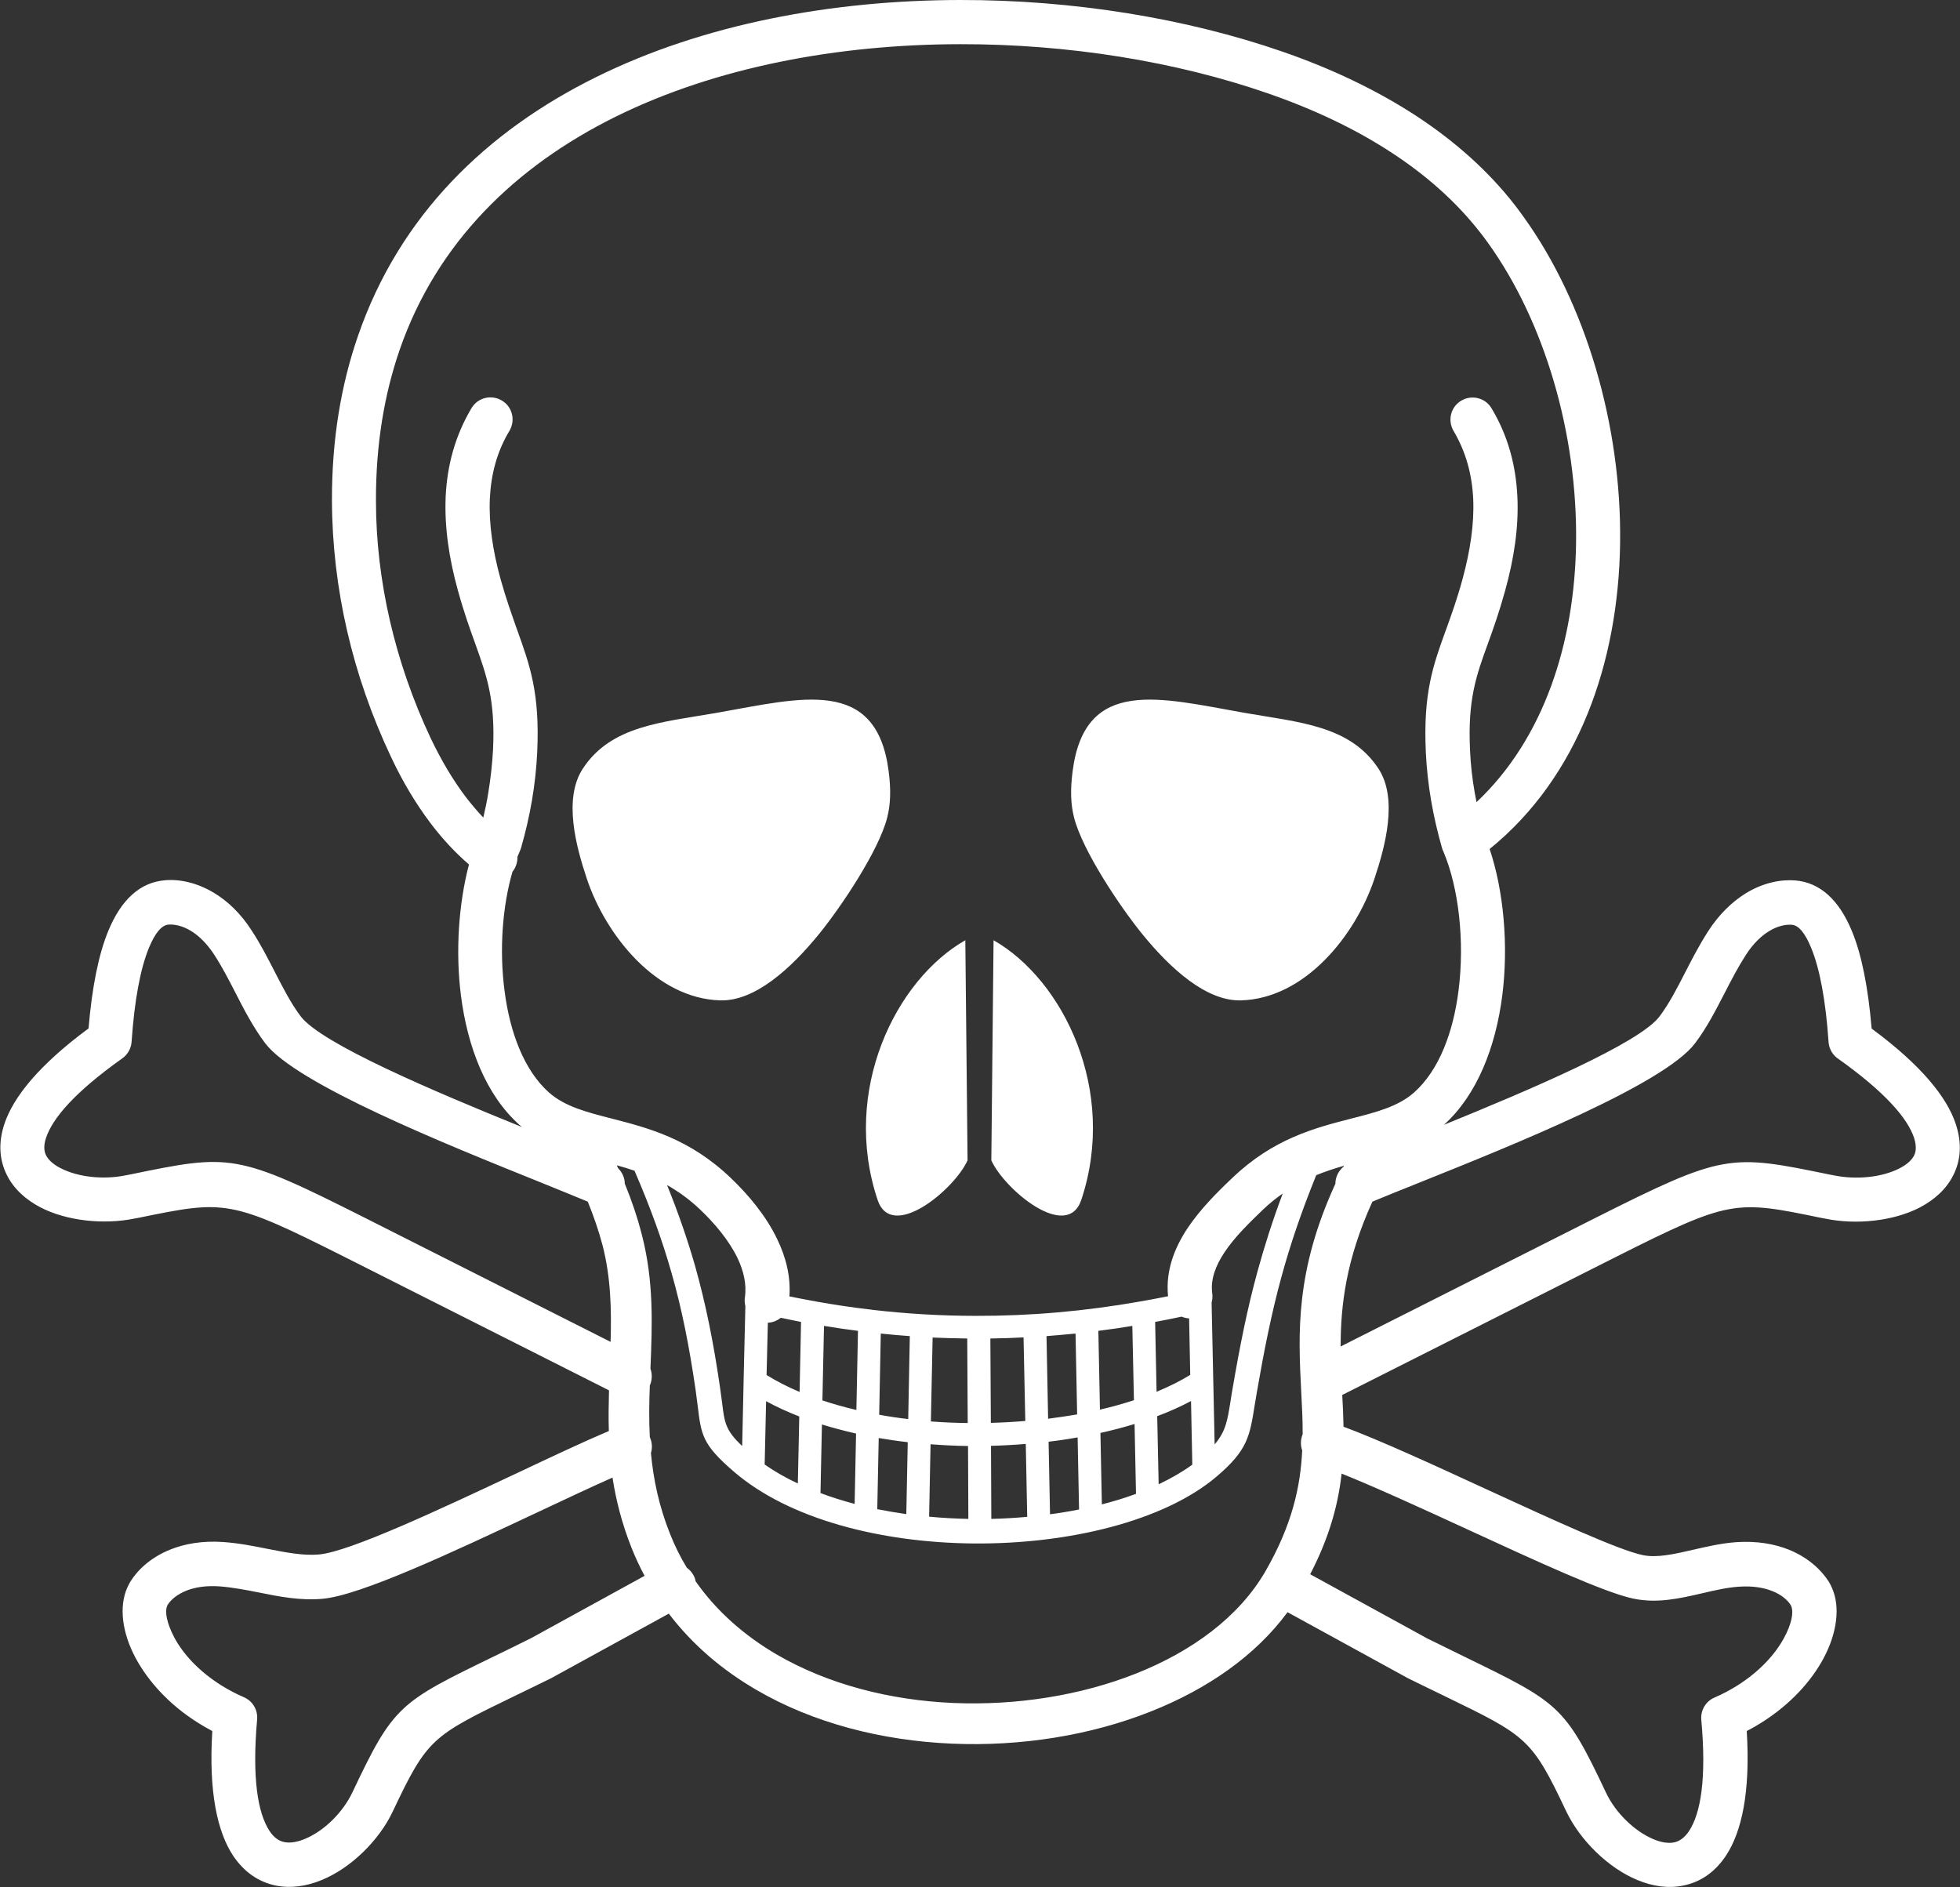 <svg xmlns="http://www.w3.org/2000/svg" xmlns:xlink="http://www.w3.org/1999/xlink" version="1.1" id="Layer_1" x="0px" y="0px" viewBox="0 0 122.88 118.31" style="enable-background:new 0 0 122.88 118.31" xml:space="preserve"><rect x="0" y="0" width="122.88" height="118.31" fill="#333333" stroke="none"/><g><path d="M92.57,50.29c4.24-3.99,6.15-10.01,6.24-16.23c0.1-6.86-1.98-13.93-5.55-18.87c-0.16-0.22-0.32-0.44-0.49-0.65 c-1.48-1.89-3.33-3.53-5.48-4.94c-2.31-1.52-4.95-2.76-7.81-3.75C73.74,3.86,66.99,2.76,60.2,2.77 c-7.62,0.01-15.29,1.42-21.63,4.56c-6.23,3.09-11.18,7.85-13.52,14.62c-0.96,2.79-1.49,5.93-1.48,9.44c0,2.5,0.3,5.04,0.88,7.55 c0.58,2.51,1.44,4.98,2.55,7.34c0.66,1.38,1.39,2.62,2.21,3.7c0.35,0.45,0.71,0.88,1.09,1.28c0.12-0.51,0.23-1.03,0.31-1.54 c0.15-0.9,0.25-1.81,0.3-2.71c0.15-3.15-0.4-4.65-1.11-6.64c-0.34-0.94-0.71-1.97-1.09-3.34c-0.56-2.02-0.85-3.99-0.77-5.88 c0.09-1.96,0.59-3.83,1.62-5.56c0.39-0.66,1.24-0.87,1.9-0.48c0.66,0.39,0.87,1.24,0.48,1.9c-0.79,1.31-1.16,2.74-1.23,4.26 c-0.07,1.59,0.19,3.28,0.67,5.03c0.34,1.22,0.7,2.22,1.02,3.13c0.82,2.28,1.45,4.01,1.28,7.71l0,0.01 c-0.05,1.03-0.16,2.04-0.33,3.03c-0.17,1-0.4,1.99-0.68,2.97c-0.03,0.09-0.06,0.18-0.1,0.26c-0.04,0.1-0.09,0.21-0.13,0.31 c0.01,0.3-0.08,0.62-0.27,0.88c-0.01,0.02-0.03,0.03-0.04,0.05c-0.62,2.13-0.84,4.86-0.5,7.46c0.33,2.58,1.21,4.98,2.78,6.38 c1,0.89,2.38,1.24,3.9,1.63c2.33,0.6,4.92,1.26,7.51,3.74c1.1,1.05,2.21,2.37,2.91,3.84c0.54,1.12,0.85,2.33,0.76,3.58 c0.5,0.1,1.01,0.2,1.51,0.29c0.05,0,0.11,0.01,0.16,0.03c1.12,0.2,2.24,0.37,3.37,0.5c0.05,0,0.09,0.01,0.14,0.02 c2.16,0.25,4.33,0.38,6.51,0.38c3.41,0.01,6.86-0.29,10.35-0.91c0.02-0.01,0.05-0.01,0.07-0.01c0.54-0.1,1.09-0.2,1.63-0.31 c-0.16-1.58,0.38-3,1.23-4.28c0.8-1.19,1.84-2.23,2.79-3.13c2.59-2.48,5.18-3.14,7.51-3.74c1.52-0.39,2.9-0.74,3.9-1.63 c1.57-1.4,2.45-3.79,2.78-6.38c0.4-3.13,0-6.47-0.94-8.7c-0.04-0.08-0.08-0.17-0.1-0.26c-0.28-0.98-0.51-1.97-0.68-2.97 c-0.17-0.99-0.28-1.99-0.33-3.01l0-0.02c-0.17-3.7,0.45-5.43,1.28-7.71c0.33-0.91,0.69-1.91,1.02-3.13 c0.48-1.76,0.74-3.45,0.67-5.03c-0.07-1.51-0.45-2.94-1.23-4.26c-0.39-0.66-0.18-1.51,0.48-1.9c0.66-0.39,1.51-0.18,1.9,0.48 c1.04,1.73,1.53,3.6,1.62,5.56c0.09,1.89-0.21,3.86-0.77,5.88c-0.38,1.37-0.75,2.41-1.09,3.34c-0.72,1.98-1.26,3.49-1.11,6.64 l0,0.02c0.04,0.89,0.14,1.79,0.3,2.69C92.49,49.9,92.53,50.09,92.57,50.29L92.57,50.29z M48.95,82.62 c-0.22,0.18-0.51,0.3-0.81,0.31l-0.08,3.28c0.63,0.39,1.33,0.75,2.07,1.06l0.09-4.39C49.8,82.8,49.38,82.71,48.95,82.62 L48.95,82.62z M51.66,83.13l-0.1,4.67c0.68,0.23,1.4,0.43,2.13,0.6l0.1-4.96C53.08,83.35,52.37,83.25,51.66,83.13L51.66,83.13z M55.22,83.61l-0.1,5.09c0.6,0.11,1.2,0.2,1.82,0.27l0.1-5.2C56.43,83.73,55.83,83.67,55.22,83.61L55.22,83.61z M58.47,83.86 l-0.11,5.26c0.77,0.06,1.54,0.09,2.31,0.1l-0.03-5.3C59.93,83.91,59.2,83.89,58.47,83.86L58.47,83.86z M62.09,83.92l0.03,5.29 c0.72-0.02,1.45-0.06,2.16-0.12l-0.11-5.24C63.48,83.89,62.78,83.91,62.09,83.92L62.09,83.92z M65.61,83.77l0.1,5.18 c0.62-0.08,1.22-0.17,1.82-0.27l-0.1-5.07C66.82,83.67,66.21,83.72,65.61,83.77L65.61,83.77z M68.86,83.44l0.1,4.94 c0.74-0.17,1.45-0.37,2.13-0.59l-0.1-4.66C70.28,83.25,69.57,83.35,68.86,83.44L68.86,83.44z M72.42,82.88l0.09,4.38 c0.77-0.32,1.48-0.67,2.11-1.06l-0.07-3.54c-0.17-0.01-0.33-0.05-0.47-0.11C73.52,82.67,72.97,82.78,72.42,82.88L72.42,82.88z M81.64,90.94c-0.1-0.28-0.11-0.6-0.01-0.91c0.01-0.04,0.02-0.07,0.04-0.1c0-0.89-0.04-1.77-0.09-2.66 c-0.19-3.68-0.38-7.56,2.14-13.05c0-0.41,0.19-0.81,0.52-1.08l0.02-0.05c-0.57,0.16-1.15,0.35-1.74,0.59 c-0.94,2.32-1.63,4.36-2.18,6.37c-0.63,2.31-1.09,4.62-1.55,7.28c-0.07,0.42-0.1,0.6-0.13,0.78c-0.31,1.94-0.44,2.81-2.38,4.46 c-3.28,2.79-9.29,4.26-15.3,4.2c-5.72-0.06-11.49-1.5-14.98-4.51c-1.96-1.69-2.04-2.28-2.26-4.13c-0.04-0.3-0.08-0.64-0.13-0.99 c-0.39-2.67-0.84-5-1.51-7.34c-0.58-2.04-1.32-4.09-2.32-6.4c-0.37-0.13-0.75-0.24-1.11-0.34l0.08,0.18 c0.26,0.26,0.42,0.61,0.42,0.97c0.43,1.04,0.79,2.11,1.07,3.2c0.76,2.94,0.65,5.63,0.54,8.37l0,0.04c0.12,0.33,0.11,0.7-0.04,1.05 c-0.04,1.06-0.06,2.13,0,3.23c0.01,0.03,0.02,0.05,0.03,0.08c0.12,0.3,0.13,0.63,0.04,0.92c0.15,1.62,0.49,3.29,1.19,5.05 c0.3,0.76,0.65,1.47,1.06,2.14c0.16,0.12,0.31,0.27,0.41,0.46c0.07,0.12,0.12,0.25,0.14,0.39c1.33,1.9,3.08,3.42,5.1,4.6 c3.22,1.87,7.1,2.86,11.05,3.03c3.97,0.17,7.99-0.47,11.45-1.84c3.54-1.4,6.47-3.57,8.11-6.39C81,95.63,81.53,93.23,81.64,90.94 L81.64,90.94z M84.23,89.45c2.29,0.85,5.68,2.41,9.02,3.95c4.16,1.91,8.24,3.79,9.74,4.1c0.9,0.19,2-0.07,3.14-0.33 c0.87-0.2,1.76-0.41,2.71-0.48c1.31-0.09,2.41,0.11,3.31,0.47c1.19,0.48,2.02,1.25,2.5,2c0.07,0.11,0.14,0.25,0.21,0.41 c0.51,1.16,0.33,2.78-0.53,4.39c-0.76,1.43-2.08,2.91-3.94,4.07c-0.27,0.17-0.57,0.34-0.88,0.5c0.24,3.86-0.33,6.34-1.3,7.81 c-0.71,1.07-1.63,1.66-2.64,1.87c-0.96,0.21-1.96,0.06-2.92-0.34c-1.84-0.76-3.59-2.5-4.45-4.29c-2.17-4.59-2.47-4.73-7.61-7.23 c-0.69-0.33-1.46-0.71-2.36-1.15l-0.05-0.03l-7.46-4.09c-2.01,2.73-5.03,4.82-8.56,6.22c-3.79,1.51-8.18,2.21-12.51,2.02 c-4.35-0.19-8.65-1.28-12.23-3.37c-2.13-1.24-4-2.82-5.49-4.78l-7.29,4l-0.05,0.03c-0.9,0.44-1.67,0.82-2.36,1.15 c-5.15,2.5-5.44,2.64-7.61,7.23c-0.85,1.8-2.61,3.54-4.45,4.29c-0.96,0.4-1.97,0.54-2.92,0.34c-1.02-0.22-1.93-0.81-2.64-1.87 c-0.97-1.47-1.54-3.95-1.3-7.81c-0.31-0.16-0.6-0.33-0.87-0.5c-1.86-1.16-3.17-2.65-3.94-4.08c-0.86-1.61-1.04-3.22-0.53-4.39 c0.07-0.16,0.14-0.29,0.21-0.41c0.47-0.75,1.3-1.52,2.5-2c0.9-0.36,2-0.56,3.31-0.47c0.99,0.07,1.89,0.25,2.79,0.43 c1.13,0.22,2.23,0.44,3.22,0.35c1.91-0.17,7.52-2.8,12.39-5.09c2.18-1.03,4.22-1.99,5.78-2.65c-0.03-0.86-0.01-1.71,0.01-2.55 l-16.49-8.32c-7.29-3.67-7.56-3.61-12.99-2.5l-0.27,0.05c-1.9,0.39-4.23,0.16-5.89-0.7c-0.92-0.48-1.67-1.15-2.11-2.03 c-0.46-0.92-0.56-1.99-0.15-3.22c0.56-1.66,2.14-3.66,5.27-5.97c0.22-2.6,0.63-4.64,1.24-6.12c0.81-1.96,1.99-3.04,3.55-3.17 c0.88-0.08,1.99,0.13,3.09,0.8c0.83,0.5,1.65,1.26,2.36,2.37c0.56,0.86,1.01,1.74,1.45,2.6c0.51,0.99,1,1.95,1.61,2.76 c1.3,1.72,8.41,4.73,13.87,6.94c-0.05-0.04-0.09-0.08-0.14-0.12c-2.12-1.88-3.27-4.91-3.68-8.1c-0.36-2.81-0.14-5.8,0.5-8.24 c-0.86-0.74-1.65-1.59-2.38-2.55c-0.94-1.24-1.78-2.64-2.51-4.2c-1.2-2.54-2.13-5.2-2.75-7.9c-0.62-2.69-0.94-5.44-0.95-8.16 c-0.01-3.83,0.57-7.27,1.64-10.35c2.6-7.53,8.05-12.81,14.91-16.2C44.08,1.51,52.17,0.01,60.2,0c7.1-0.01,14.16,1.15,20.18,3.23 c3.07,1.06,5.92,2.41,8.43,4.05c2.39,1.57,4.48,3.42,6.14,5.55c0.19,0.24,0.37,0.49,0.55,0.74c3.9,5.4,6.18,13.09,6.07,20.52 c-0.11,7.42-2.59,14.61-8.18,19.14c0.87,2.58,1.2,6.01,0.79,9.21c-0.41,3.18-1.56,6.19-3.65,8.08c5.41-2.2,12.24-5.11,13.51-6.79 c0.61-0.81,1.1-1.77,1.61-2.76c0.44-0.86,0.89-1.73,1.45-2.6c0.71-1.1,1.54-1.86,2.36-2.37c1.1-0.67,2.21-0.87,3.09-0.8 c1.55,0.13,2.74,1.21,3.55,3.17c0.61,1.47,1.02,3.52,1.24,6.12c3.13,2.31,4.72,4.31,5.27,5.97c0.41,1.23,0.31,2.31-0.15,3.22 c-0.44,0.88-1.19,1.55-2.11,2.03c-1.66,0.86-3.99,1.09-5.89,0.7l-0.27-0.05c-5.42-1.12-5.7-1.17-12.99,2.5l-17.05,8.6 C84.19,88.13,84.22,88.79,84.23,89.45L84.23,89.45z M82.14,98.7l7.35,4.03c0.83,0.41,1.6,0.78,2.28,1.12 c5.98,2.91,6.33,3.07,8.92,8.55c0.58,1.23,1.76,2.41,2.99,2.92c0.46,0.19,0.91,0.27,1.29,0.19c0.32-0.07,0.64-0.29,0.91-0.69 c0.74-1.11,1.12-3.28,0.78-7c-0.05-0.58,0.27-1.15,0.83-1.39c0.49-0.21,0.96-0.46,1.41-0.74c1.42-0.89,2.41-1.99,2.96-3.02 c0.46-0.86,0.61-1.58,0.43-1.99l-0.02-0.04c-0.2-0.32-0.58-0.66-1.17-0.89c-0.53-0.21-1.22-0.33-2.08-0.27 c-0.75,0.05-1.52,0.23-2.29,0.41c-1.43,0.33-2.82,0.65-4.32,0.34c-1.79-0.37-6.02-2.32-10.32-4.3c-2.89-1.33-5.81-2.67-7.98-3.54 C83.9,94.3,83.36,96.35,82.14,98.7L82.14,98.7z M38.4,92.64c-1.38,0.61-3.07,1.41-4.86,2.25c-5.09,2.39-10.95,5.15-13.33,5.35 c-1.37,0.12-2.67-0.13-4-0.4c-0.81-0.16-1.65-0.32-2.45-0.38c-0.86-0.06-1.55,0.06-2.08,0.27c-0.59,0.24-0.97,0.57-1.17,0.89 l-0.02,0.04c-0.18,0.4-0.02,1.13,0.43,1.99c0.55,1.04,1.54,2.13,2.96,3.02c0.45,0.28,0.92,0.53,1.41,0.74 c0.56,0.24,0.88,0.81,0.83,1.39c-0.33,3.72,0.05,5.89,0.78,7c0.27,0.41,0.58,0.62,0.91,0.69c0.38,0.08,0.83,0,1.29-0.19 c1.23-0.5,2.41-1.69,2.99-2.92c2.59-5.47,2.93-5.64,8.92-8.55c0.69-0.33,1.45-0.71,2.28-1.12l7.12-3.91 c-0.3-0.56-0.57-1.14-0.81-1.74C38.99,95.53,38.62,94.06,38.4,92.64L38.4,92.64z M84.05,84.42l15.91-8.03 c8.15-4.1,8.47-4.04,14.79-2.74l0.27,0.05c1.34,0.27,2.95,0.13,4.07-0.45c0.43-0.22,0.75-0.49,0.91-0.8c0.14-0.28,0.15-0.64,0-1.11 c-0.41-1.23-1.81-2.86-4.73-4.94c-0.36-0.23-0.6-0.62-0.63-1.07c-0.18-2.61-0.55-4.59-1.09-5.9c-0.38-0.93-0.79-1.42-1.21-1.45 c-0.38-0.03-0.89,0.07-1.43,0.4c-0.49,0.3-1,0.78-1.46,1.5c-0.49,0.76-0.91,1.57-1.32,2.37c-0.57,1.1-1.12,2.18-1.86,3.16 c-1.94,2.57-11.36,6.36-17.17,8.69c-1.23,0.49-2.29,0.92-3.06,1.24C84.39,78.97,84.05,81.83,84.05,84.42L84.05,84.42z M36.85,75.34 c-0.77-0.32-1.83-0.75-3.06-1.25c-5.81-2.34-15.24-6.13-17.17-8.69c-0.74-0.99-1.3-2.06-1.86-3.16c-0.41-0.8-0.83-1.61-1.32-2.37 c-0.47-0.72-0.97-1.2-1.46-1.5c-0.54-0.33-1.04-0.43-1.43-0.4c-0.42,0.04-0.83,0.53-1.21,1.45c-0.54,1.31-0.91,3.29-1.09,5.9 c-0.03,0.45-0.28,0.84-0.63,1.07c-2.92,2.08-4.32,3.71-4.73,4.94c-0.16,0.47-0.14,0.83,0,1.11c0.16,0.31,0.48,0.58,0.91,0.8 c1.12,0.58,2.73,0.73,4.07,0.45l0.27-0.05c6.32-1.3,6.64-1.37,14.79,2.74l15.35,7.75c0.06-2.02,0.02-4.03-0.51-6.08 C37.53,77.15,37.22,76.25,36.85,75.34L36.85,75.34z M48.03,87.85l-0.09,3.97c0.63,0.44,1.33,0.84,2.08,1.19l0.09-4.2 C49.37,88.52,48.67,88.2,48.03,87.85L48.03,87.85z M51.53,89.31l-0.09,4.3c0.68,0.26,1.4,0.48,2.14,0.68l0.09-4.41 C52.93,89.71,52.21,89.52,51.53,89.31L51.53,89.31z M55.09,90.16L55,94.62c0.6,0.12,1.2,0.22,1.82,0.31l0.09-4.51 C56.29,90.35,55.69,90.26,55.09,90.16L55.09,90.16z M58.34,90.55l-0.09,4.54c0.82,0.08,1.64,0.12,2.46,0.14l-0.02-4.57 C59.9,90.65,59.12,90.61,58.34,90.55L58.34,90.55z M62.13,90.65l0.02,4.58c0.76-0.02,1.51-0.06,2.25-0.13l-0.09-4.57 C63.59,90.59,62.86,90.63,62.13,90.65L62.13,90.65z M65.74,90.39l0.09,4.55c0.62-0.08,1.22-0.18,1.82-0.3l-0.09-4.52 C66.96,90.23,66.35,90.32,65.74,90.39L65.74,90.39z M68.99,89.84l0.09,4.48c0.75-0.19,1.46-0.41,2.14-0.66l-0.09-4.38 C70.44,89.49,69.72,89.68,68.99,89.84L68.99,89.84z M72.55,88.79l0.09,4.27c0.78-0.37,1.49-0.78,2.11-1.23l-0.08-3.99 C74.01,88.19,73.3,88.51,72.55,88.79L72.55,88.79z M46.62,86.62c0-0.03,0-0.05,0-0.08l0.11-4.65c-0.04-0.17-0.06-0.35-0.03-0.54 c0.12-0.83-0.08-1.67-0.46-2.47c-0.54-1.12-1.43-2.17-2.33-3.03c-0.68-0.65-1.38-1.15-2.09-1.55c0.72,1.78,1.29,3.44,1.76,5.08 c0.68,2.42,1.15,4.8,1.55,7.53c0.06,0.41,0.1,0.74,0.14,1.03c0.15,1.24,0.21,1.74,1.26,2.72L46.62,86.62L46.62,86.62z M76.15,90.56 c0.7-0.82,0.8-1.5,0.99-2.67c0.05-0.31,0.1-0.65,0.13-0.8c0.46-2.68,0.92-5.02,1.58-7.42c0.43-1.56,0.93-3.14,1.57-4.84 c-0.42,0.29-0.84,0.63-1.26,1.03c-0.84,0.81-1.77,1.71-2.4,2.67c-0.54,0.81-0.88,1.68-0.76,2.56c0.03,0.2,0.01,0.4-0.04,0.58 L76.15,90.56L76.15,90.56z M60.66,72.75l-0.14-13.8c-4.36,2.48-7.79,9.42-5.5,16.28C55.9,77.86,59.84,74.58,60.66,72.75 L60.66,72.75z M62.15,72.75l0.14-13.8c4.36,2.48,7.79,9.42,5.5,16.28C66.9,77.86,62.97,74.58,62.15,72.75L62.15,72.75z M71.57,58.51c1.82,2.25,4.08,4.27,6.23,4.21c4.03-0.11,7.18-4.09,8.36-7.6c0.68-2.03,1.5-5.04,0.26-6.93 c-1.78-2.71-4.98-2.9-8.41-3.5c-5.27-0.93-9.99-2.28-10.76,3.64c-0.16,1.22-0.12,2.11,0.09,2.94 C67.88,53.36,70.22,56.84,71.57,58.51L71.57,58.51z M51.39,58.51c-1.82,2.25-4.08,4.27-6.23,4.21c-4.03-0.11-7.18-4.09-8.36-7.6 c-0.68-2.03-1.5-5.04-0.26-6.93c1.78-2.71,4.98-2.9,8.41-3.5c5.27-0.93,9.99-2.28,10.76,3.64c0.16,1.22,0.12,2.11-0.09,2.94 C55.08,53.36,52.74,56.84,51.39,58.51L51.39,58.51z" fill="#ffffff"/></g></svg>